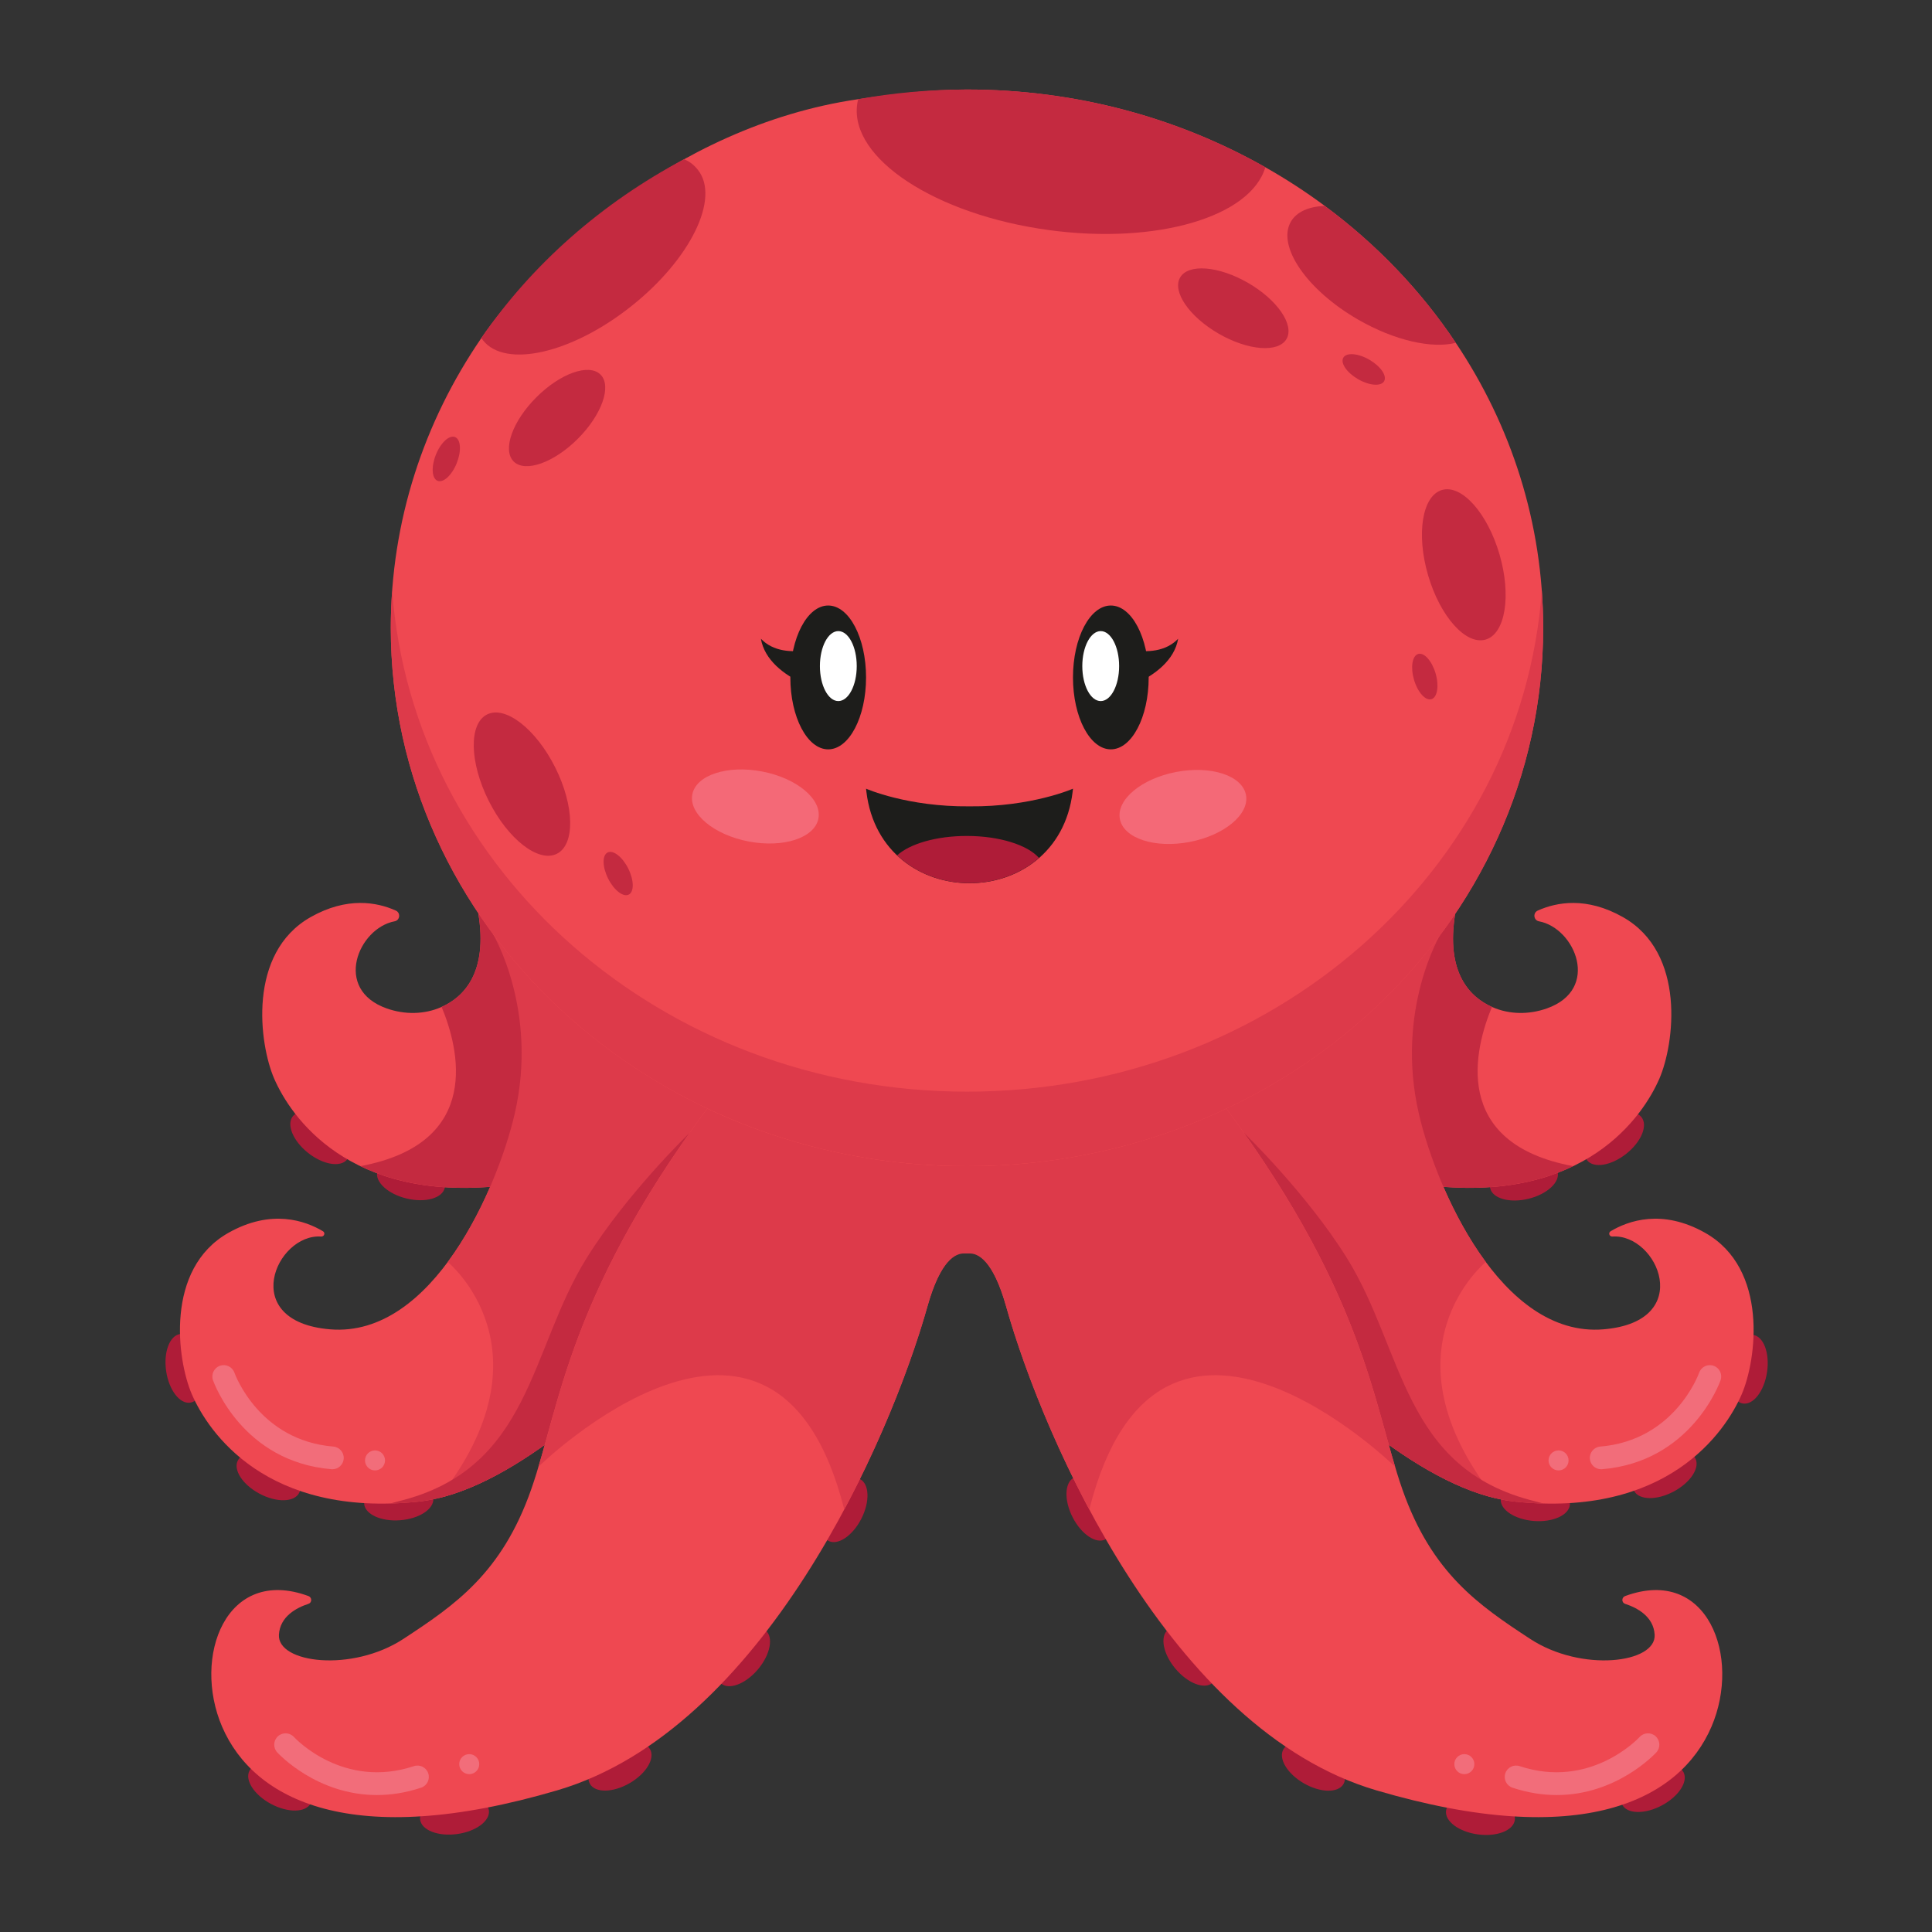 <svg id="Layer_1" enable-background="new 0 0 512 512" height="512" viewBox="0 0 512 512" width="512" xmlns="http://www.w3.org/2000/svg"><rect x="0" y="0" width="512" height="512" fill="#333333" stroke="none"/><g><g><g><g fill="#af1c38"><ellipse cx="49.09" cy="362.726" rx="5.099" ry="9.195" transform="matrix(.989 -.146 .146 .989 -52.431 11.054)"/><ellipse cx="71.279" cy="391.112" rx="5.099" ry="9.195" transform="matrix(.471 -.882 .882 .471 -307.375 269.991)"/><ellipse cx="105.596" cy="397.834" rx="9.195" ry="5.099" transform="matrix(.997 -.077 .077 .997 -30.243 9.285)"/><ellipse cx="74.223" cy="473.77" rx="5.099" ry="9.195" transform="matrix(.471 -.882 .882 .471 -378.591 315.89)"/><ellipse cx="120.291" cy="480.971" rx="9.195" ry="5.099" transform="matrix(.991 -.135 .135 .991 -63.69 20.586)"/><ellipse cx="164.308" cy="468.156" rx="9.195" ry="5.099" transform="matrix(.866 -.5 .5 .866 -212.069 144.88)"/><ellipse cx="197.003" cy="439.037" rx="9.195" ry="5.099" transform="matrix(.644 -.765 .765 .644 -265.758 307.067)"/><ellipse cx="223.716" cy="399.954" rx="9.195" ry="5.099" transform="matrix(.454 -.891 .891 .454 -234.203 417.911)"/><ellipse cx="84.729" cy="301.614" rx="5.099" ry="9.195" transform="matrix(.621 -.784 .784 .621 -204.269 180.658)"/><ellipse cx="108.765" cy="312.674" rx="5.099" ry="9.195" transform="matrix(.237 -.972 .972 .237 -220.775 344.268)"/></g><path d="m130.584 247.425s12.174 20.188 5.821 47.718c-4.533 19.645-21.694 59.374-48.89 57.145-24.524-2.01-14.426-25.41-2.397-24.594.801.054 1.163-.986.474-1.398-4.657-2.785-13.662-6.014-25.049.412-16.886 9.53-13.63 33.723-9.697 42.8 4.347 10.031 19.728 32.769 60.188 28.422 46.293-4.974 112.685-100.814 112.685-100.814l-29.927-13.375z" fill="#ef4851"/><path d="m134.941 225.895-8.192 16.095c2.647 15.948-3.993 22.341-9.825 24.904-4.544 1.997-9.724 2.008-14.406.361-14.356-5.048-7.543-21.296 2.057-23.1 1.442-.271 1.651-2.248.312-2.847-5.036-2.254-12.941-3.697-22.538 1.719-16.886 9.53-13.63 33.723-9.697 42.8 4.347 10.031 19.728 32.769 60.188 28.422 46.293-4.974 72.058-51.995 72.058-51.995z" fill="#ef4851"/><path d="m204.897 262.254-69.956-36.359-8.192 16.095c2.632 15.854-3.915 22.262-9.721 24.854 4.484 10.734 11.236 36.087-21.518 42.197 9.05 4.361 21.189 6.943 37.33 5.209 46.292-4.974 72.057-51.996 72.057-51.996z" fill="#c42a40"/><path d="m223.718 297.117-29.927-13.375-63.207-36.316s12.174 20.188 5.821 47.718c-2.427 10.517-8.476 26.785-17.743 39.295l.002.001s28.587 23.341-2.392 62.557c45.897-11.041 107.446-99.88 107.446-99.88z" fill="#dd3a4a"/><path d="m214.801 306.591c-.446-.223-32.023-6.41-32.023-6.41s-16.573 15.995-27.273 33.16c-15.271 24.497-14.684 55.918-49.919 64.517-.804.196-1.507.39-2.164.583 2.434-.064 4.966-.226 7.611-.511 36.08-3.876 84.366-62.946 103.916-88.822-.031-1.549-.079-2.483-.148-2.517z" fill="#c42a40"/><path d="m81.741 422.972c.973.358.985 1.741 0 2.062-3.128 1.02-7.537 3.314-7.823 8.173-.446 7.579 19.394 10.031 32.992 1.115 13.598-8.917 26.081-17.388 33.883-39.679 7.802-22.292 9.697-52.72 50.156-105.551s65.983-3.009 65.983-3.009v45.806s-6.202-3.266-11.146 14.298c-10.031 35.639-43.58 112.211-98.083 128.261s-80.473 2.564-88.832-16.83c-7.992-18.541 1.028-42.683 22.87-34.646z" fill="#ef4851"/><g><path d="m88.091 389.364c-.084 0-.169-.003-.254-.01-23.484-1.963-31.077-22.686-31.389-23.568-.554-1.566.267-3.287 1.834-3.841 1.563-.555 3.282.264 3.839 1.828.272.755 6.696 17.952 26.217 19.583 1.656.138 2.887 1.593 2.749 3.25-.132 1.571-1.448 2.758-2.996 2.758z" fill="#f26d7a"/></g><circle cx="99.382" cy="387.024" fill="#f26d7a" r="2.653"/><g><path d="m99.877 475.706c-15.798 0-25.898-10.752-26.412-11.312-1.125-1.224-1.044-3.128.18-4.253 1.221-1.126 3.121-1.046 4.247.173.529.572 13.184 13.892 31.799 7.734 1.574-.526 3.28.332 3.803 1.912.522 1.577-.334 3.28-1.912 3.801-4.169 1.381-8.087 1.945-11.705 1.945z" fill="#f26d7a"/></g><circle cx="124.353" cy="467.515" fill="#f26d7a" r="2.653"/></g><g><g fill="#af1c38"><ellipse cx="463.348" cy="362.723" rx="9.195" ry="5.099" transform="matrix(.146 -.989 .989 .146 36.864 768.15)"/><ellipse cx="441.136" cy="391.145" rx="9.195" ry="5.099" transform="matrix(.882 -.471 .471 .882 -132.156 253.553)"/><ellipse cx="406.826" cy="397.893" rx="5.099" ry="9.195" transform="matrix(.077 -.997 .997 .077 -21.138 772.958)"/><ellipse cx="438.177" cy="473.732" rx="9.195" ry="5.099" transform="matrix(.882 -.471 .471 .882 -171.579 262.501)"/><ellipse cx="392.159" cy="480.981" rx="5.099" ry="9.195" transform="matrix(.135 -.991 .991 .135 -137.262 804.78)"/><ellipse cx="348.092" cy="468.177" rx="5.099" ry="9.195" transform="matrix(.5 -.866 .866 .5 -231.408 535.538)"/><ellipse cx="315.405" cy="439.026" rx="5.099" ry="9.195" transform="matrix(.765 -.644 .644 .765 -208.604 306.216)"/><ellipse cx="288.694" cy="399.962" rx="5.099" ry="9.195" transform="matrix(.891 -.454 .454 .891 -150.015 174.466)"/><ellipse cx="427.715" cy="301.598" rx="9.195" ry="5.099" transform="matrix(.784 -.621 .621 .784 -94.819 330.931)"/><ellipse cx="403.638" cy="312.623" rx="9.195" ry="5.099" transform="matrix(.972 -.237 .237 .972 -62.572 104.525)"/></g><path d="m381.832 247.425s-12.174 20.188-5.821 47.718c4.533 19.645 21.694 59.374 48.89 57.145 24.524-2.01 14.426-25.41 2.397-24.594-.801.054-1.163-.986-.474-1.398 4.657-2.785 13.662-6.014 25.049.412 16.886 9.53 13.63 33.723 9.697 42.8-4.347 10.031-19.728 32.769-60.188 28.422-46.293-4.974-112.685-100.814-112.685-100.814l29.927-13.375z" fill="#ef4851"/><path d="m377.475 225.895 8.192 16.095c-2.647 15.948 3.993 22.341 9.825 24.904 4.544 1.997 9.724 2.008 14.406.361 14.356-5.048 7.543-21.296-2.057-23.1-1.442-.271-1.651-2.248-.312-2.847 5.036-2.254 12.941-3.697 22.538 1.719 16.886 9.53 13.63 33.723 9.697 42.8-4.347 10.031-19.728 32.769-60.188 28.422-46.293-4.974-72.058-51.995-72.058-51.995z" fill="#ef4851"/><path d="m307.519 262.254 69.956-36.359 8.192 16.095c-2.632 15.854 3.915 22.262 9.721 24.854-4.484 10.734-11.236 36.087 21.518 42.197-9.05 4.361-21.189 6.943-37.33 5.209-46.292-4.974-72.057-51.996-72.057-51.996z" fill="#c42a40"/><path d="m288.698 297.117 29.927-13.375 63.207-36.316s-12.174 20.188-5.821 47.718c2.427 10.517 8.476 26.785 17.743 39.295l-.002.001s-28.587 23.341 2.392 62.557c-45.897-11.041-107.446-99.88-107.446-99.88z" fill="#dd3a4a"/><path d="m297.615 306.591c.446-.223 32.023-6.41 32.023-6.41s16.573 15.995 27.273 33.16c15.271 24.497 14.684 55.918 49.919 64.517.804.196 1.507.39 2.164.583-2.434-.064-4.966-.226-7.611-.511-36.08-3.876-84.366-62.946-103.916-88.822.031-1.549.079-2.483.148-2.517z" fill="#c42a40"/><path d="m430.675 422.972c-.973.358-.985 1.741 0 2.062 3.128 1.02 7.537 3.314 7.823 8.173.446 7.579-19.394 10.031-32.992 1.115-13.598-8.917-26.081-17.388-33.883-39.679-7.802-22.292-9.697-52.72-50.156-105.551s-65.983-3.009-65.983-3.009v46.01s6.202-3.471 11.146 14.094c10.031 35.639 43.58 112.211 98.083 128.261s80.473 2.564 88.832-16.83c7.992-18.541-1.027-42.683-22.87-34.646z" fill="#ef4851"/><path d="m324.981 293.756c-20.667 9.767-44.03 15.278-68.772 15.286-24.742-.008-48.105-5.519-68.773-15.286-33.78 45.548-38.444 73.908-44.736 94.949v.001s62.628-61.452 81.018 11.253c.007.027.015.051.021.078 10.767-20.16 18.168-40.067 22.047-53.85 3.475-12.348 7.57-14.066 9.697-13.999h1.449c2.127-.067 6.222 1.651 9.697 13.999 3.88 13.784 11.28 33.69 22.047 53.85.007-.027.015-.051.021-.078 18.391-72.705 81.018-11.253 81.018-11.253v-.001c-6.29-21.042-10.955-49.401-44.734-94.949z" fill="#dd3a4a"/><g><path d="m424.325 389.364c.085 0 .169-.003.254-.01 23.484-1.963 31.077-22.686 31.389-23.568.554-1.566-.267-3.287-1.834-3.841-1.563-.555-3.282.264-3.839 1.828-.272.755-6.696 17.952-26.217 19.583-1.656.138-2.887 1.593-2.749 3.25.132 1.571 1.448 2.758 2.996 2.758z" fill="#f26d7a"/></g><circle cx="413.034" cy="387.024" fill="#f26d7a" r="2.653"/><g><path d="m412.539 475.706c15.798 0 25.898-10.752 26.412-11.312 1.125-1.224 1.044-3.128-.18-4.253-1.221-1.126-3.121-1.046-4.247.173-.529.572-13.184 13.892-31.799 7.734-1.574-.526-3.28.332-3.803 1.912-.522 1.577.334 3.28 1.912 3.801 4.169 1.381 8.088 1.945 11.705 1.945z" fill="#f26d7a"/></g><circle cx="388.064" cy="467.515" fill="#f26d7a" r="2.653"/></g><g><path d="m408.955 166.387c0 78.786-68.358 142.66-152.696 142.66-84.323 0-152.696-63.874-152.696-142.66 0-28.273 8.802-54.635 24-76.799 13.407-19.576 50.234-56.071 99.866-63.302 9.381-1.367 18.974-2.558 28.83-2.558 28.95 0 56.004 7.523 79.071 20.599 5.477 3.1 10.743 6.515 15.739 10.232 13.678 10.127 25.459 22.405 34.728 36.293 14.686 21.908 23.158 47.789 23.158 75.535z" fill="#ef4851"/><g><ellipse cx="219.482" cy="179.528" fill="#1d1d1b" rx="10.031" ry="19.059"/><path d="m201.649 169.274c3.207 3.393 8.237 3.757 12.54 2.901l-1.451 8.911c-4.939-2.257-10.153-6.179-11.089-11.812z" fill="#1d1d1b"/><ellipse cx="222.164" cy="176.521" fill="#fff" rx="4.88" ry="9.272"/></g><path d="m256.932 213.69c-16.44.167-27.419-4.681-27.419-4.681.029.285.061.567.095.847 3.893 32.274 50.754 32.274 54.648 0 .034-.28.065-.562.095-.847 0 0-10.978 4.848-27.419 4.681z" fill="#1d1d1b"/><ellipse cx="200.264" cy="213.769" fill="#f46977" rx="9.446" ry="17.013" transform="matrix(.188 -.982 .982 .188 -47.391 370.197)"/><g><ellipse cx="294.382" cy="179.528" fill="#1d1d1b" rx="10.031" ry="19.059"/><path d="m312.216 169.274c-3.207 3.393-8.237 3.757-12.54 2.901l1.451 8.911c4.939-2.257 10.153-6.179 11.089-11.812z" fill="#1d1d1b"/><ellipse cx="291.701" cy="176.521" fill="#fff" rx="4.88" ry="9.272"/></g><ellipse cx="313.586" cy="213.781" fill="#f46977" rx="17.013" ry="9.446" transform="matrix(.982 -.188 .188 .982 -34.646 62.873)"/><path d="m256.264 289.299c-80.78 0-146.899-58.604-152.328-132.784-.239 3.263-.37 6.553-.37 9.872 0 78.787 68.365 142.656 152.698 142.656s152.698-63.869 152.698-142.656c0-3.319-.132-6.609-.37-9.872-5.429 74.18-71.548 132.784-152.328 132.784z" fill="#dd3a4a"/><g fill="#c42a40"><path d="m335.33 44.327c-3.882 13.136-28.77 20.539-57.404 16.642-29.989-4.078-52.709-18.974-50.768-33.299.06-.466.151-.933.271-1.384 9.329-1.685 18.974-2.558 28.83-2.558 28.95 0 56.004 7.523 79.071 20.599z"/><path d="m167.241 81.192c-15.724 12.474-33.314 16.491-39.257 8.983-.15-.196-.286-.376-.421-.587 13.407-19.576 32.02-35.902 53.718-47.383 1.58.632 2.678 1.565 3.671 2.814 5.958 7.509-1.972 23.714-17.711 36.173z"/><path d="m385.798 90.852c-6.245 1.595-16.19-.557-25.911-6.169-13.572-7.839-21.532-19.441-17.801-25.926 1.52-2.633 4.755-4.018 8.983-4.198 13.678 10.126 25.46 22.405 34.729 36.293z"/><ellipse cx="326.844" cy="81.683" rx="7.775" ry="16.282" transform="matrix(.5 -.866 .866 .5 92.679 323.894)"/><ellipse cx="387.9" cy="149.894" rx="9.86" ry="20.649" transform="matrix(.96 -.28 .28 .96 -26.435 114.386)"/><ellipse cx="147.663" cy="110.78" rx="16.282" ry="7.775" transform="matrix(.707 -.707 .707 .707 -35.084 136.86)"/><ellipse cx="361.403" cy="97.901" rx="2.981" ry="6.243" transform="matrix(.5 -.866 .866 .5 95.913 361.931)"/><ellipse cx="377.551" cy="179.52" rx="2.981" ry="6.243" transform="matrix(.96 -.28 .28 .96 -35.128 112.674)"/><ellipse cx="138.259" cy="207.93" rx="9.86" ry="20.648" transform="matrix(.894 -.448 .448 .894 -78.431 83.851)"/><ellipse cx="163.754" cy="231.644" rx="2.981" ry="6.243" transform="matrix(.894 -.448 .448 .894 -86.349 97.767)"/><ellipse cx="118.203" cy="121.598" rx="6.243" ry="2.981" transform="matrix(.371 -.929 .929 .371 -38.542 186.32)"/></g></g></g><path d="m275.344 227.369c-2.975-3.411-10.41-5.834-19.136-5.834-8.127 0-15.131 2.104-18.46 5.148 10.141 9.582 27.123 9.805 37.596.686z" fill="#af1c38"/></g></svg>